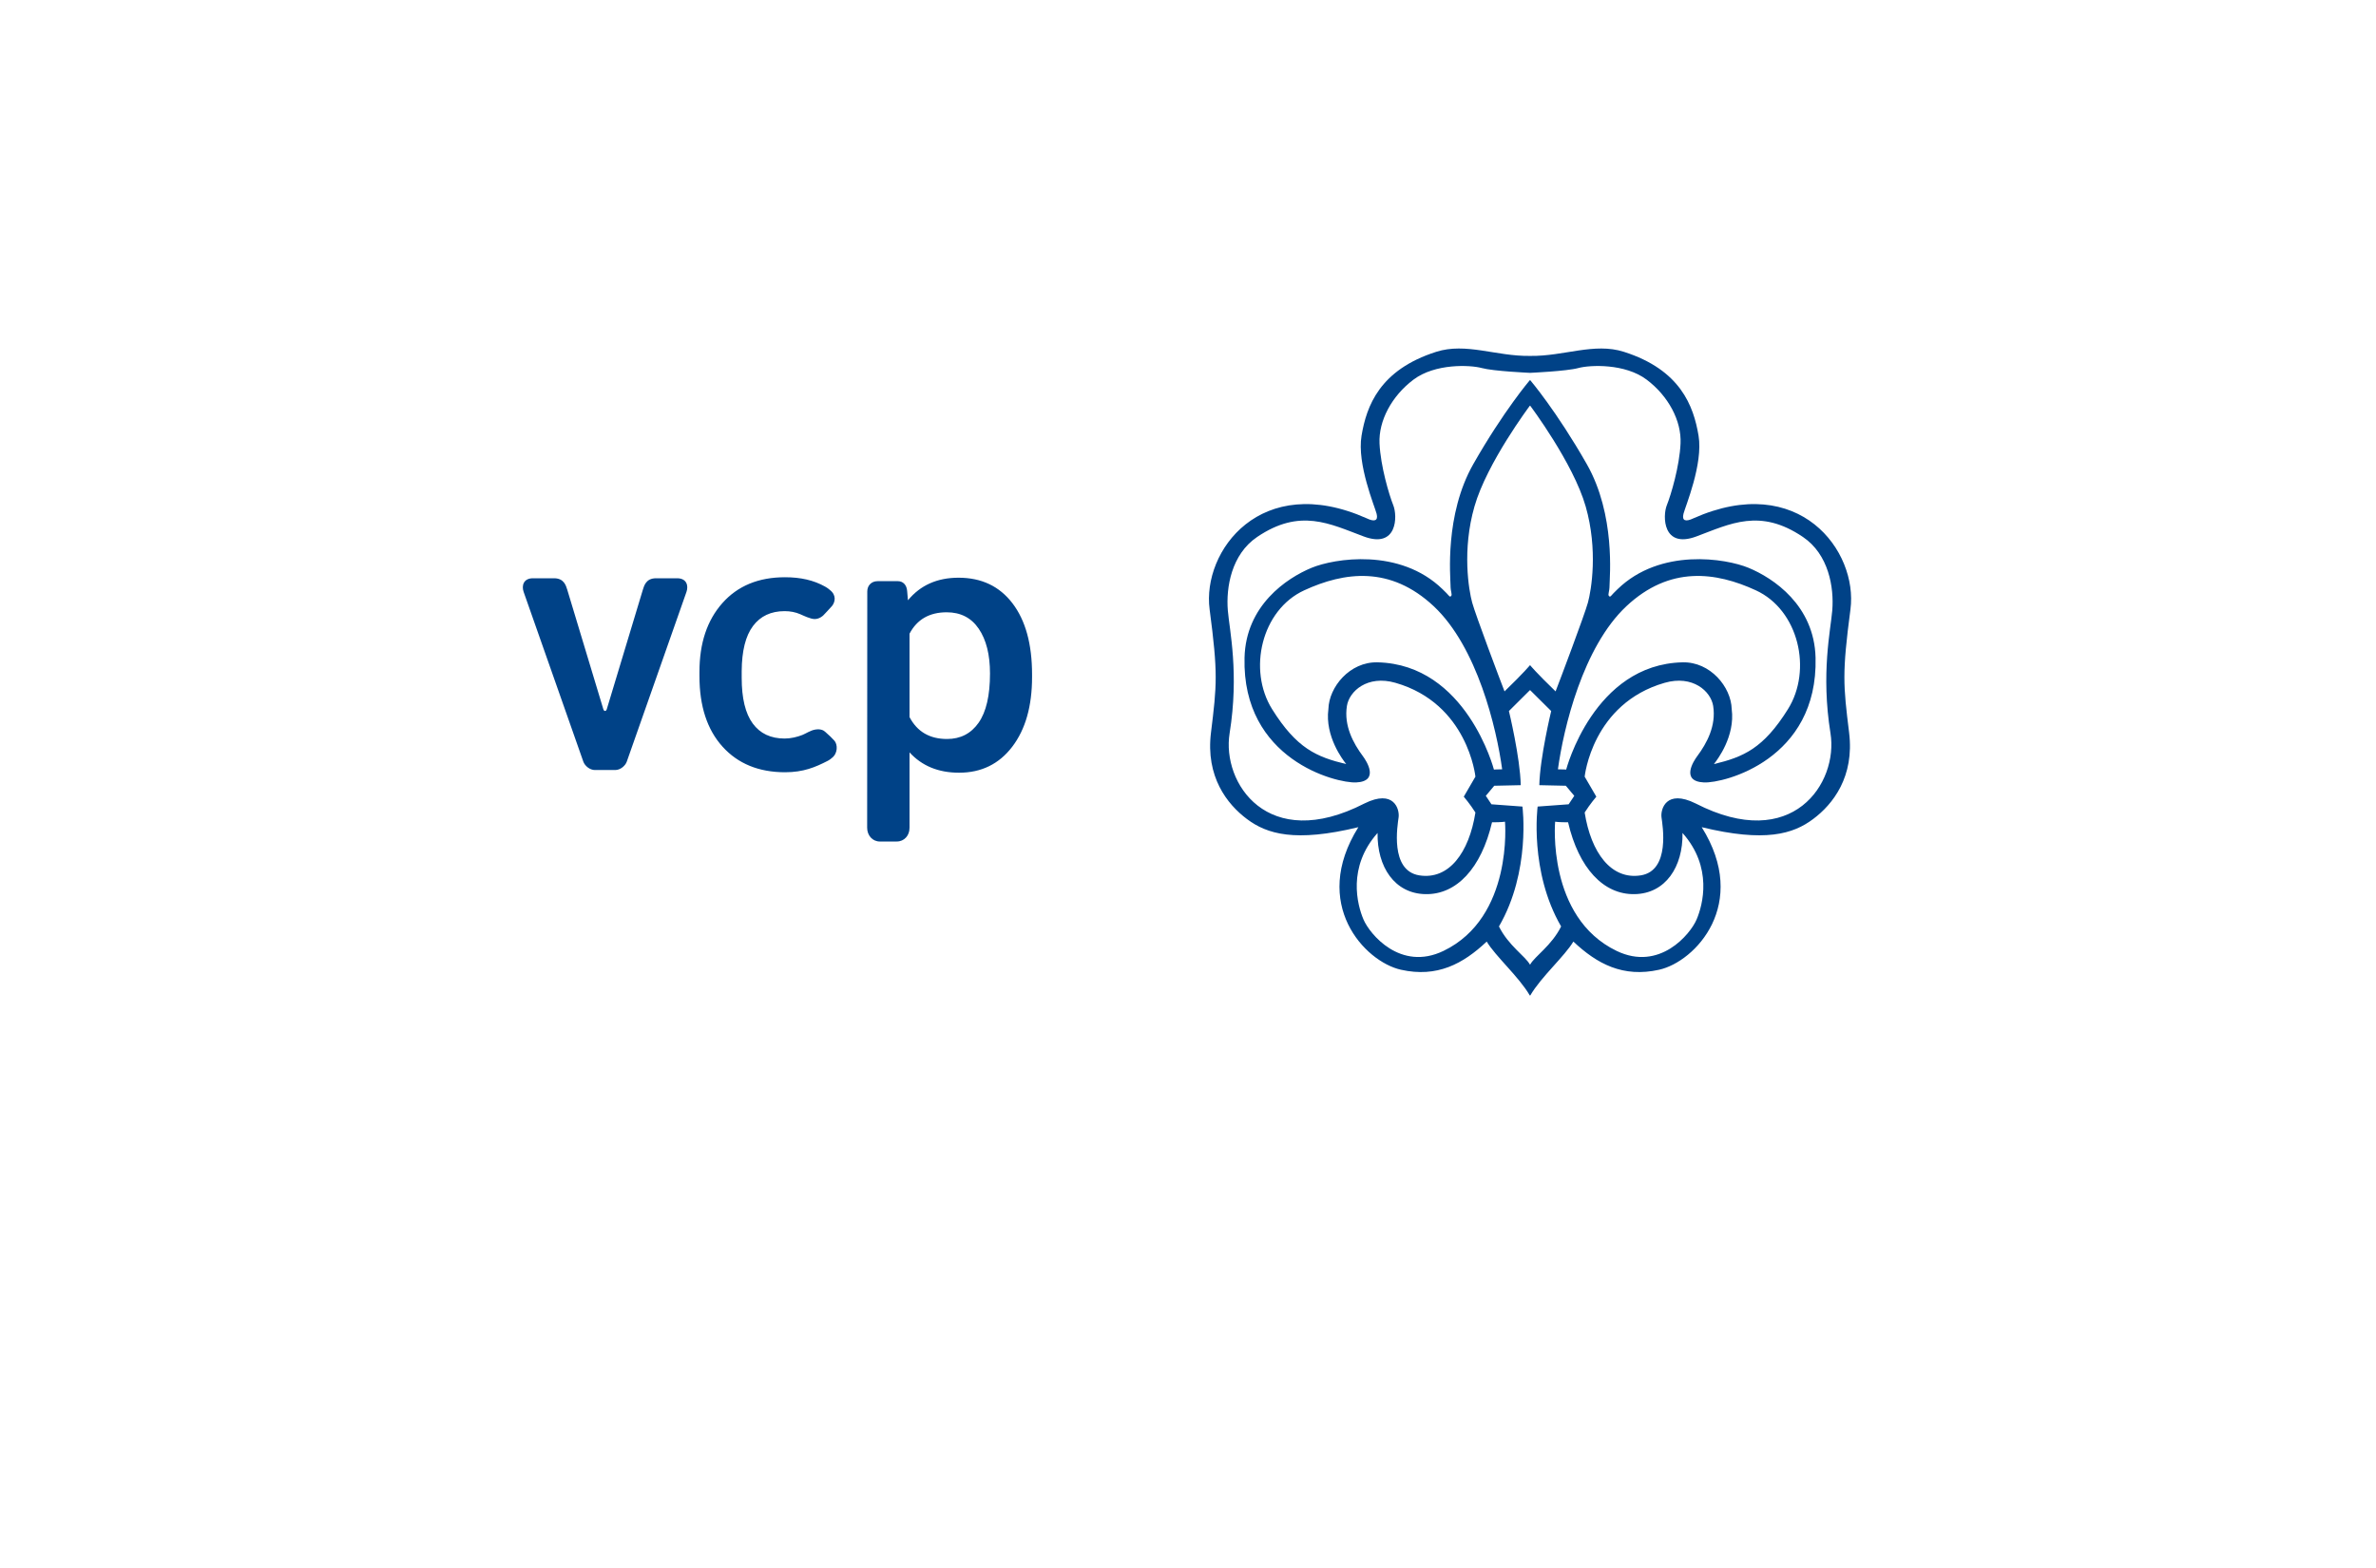 <?xml version="1.0" encoding="UTF-8"?>
<svg xmlns="http://www.w3.org/2000/svg" xmlns:xlink="http://www.w3.org/1999/xlink" width="1159.37pt" height="765.35pt" viewBox="0 0 1159.37 765.35" version="1.1">
<g id="surface1">
<path style=" stroke:none;fill-rule:nonzero;fill:rgb(0%,25.882%,52.94%);fill-opacity:1;" d="M 746.688 324.699 C 746.688 324.699 749.34 328.004 759.047 337.398 C 760.988 332.414 773.168 300.125 774.828 294.059 C 776.492 287.973 779.812 268.395 773.734 247.145 C 767.637 225.879 746.688 198.023 746.688 198.023 L 746.469 198.023 C 746.469 198.023 725.543 225.879 719.469 247.145 C 713.355 268.395 716.68 287.973 718.348 294.059 C 720 300.125 732.188 332.414 734.137 337.398 C 743.832 328.004 746.469 324.699 746.469 324.699 Z M 746.688 470.633 C 748.809 466.75 757.188 461.359 761.75 452.105 C 746.117 425.195 750.289 393.602 750.289 393.602 L 765.418 392.496 L 768.172 388.363 L 764.047 383.445 L 751.113 383.16 C 751.398 369.75 756.902 346.988 756.902 346.988 L 746.688 336.848 L 746.469 336.848 L 736.277 346.988 C 736.277 346.988 741.785 369.75 742.047 383.16 L 729.121 383.445 L 725.004 388.363 L 727.754 392.496 L 742.871 393.602 C 742.871 393.602 747.059 425.195 731.418 452.105 C 735.969 461.359 744.375 466.75 746.469 470.633 Z M 665.312 448.703 C 668.336 455.816 683.352 474.172 704.371 464.031 C 738.48 447.602 734.359 400.992 734.359 400.992 C 734.359 400.992 732.703 401.281 728.031 401.281 C 722.797 423.73 710.695 436.633 695.566 436.34 C 680.445 436.082 671.91 422.926 672.184 406.477 C 657.34 423.195 662.277 441.562 665.312 448.703 M 672.145 323.215 C 715.574 324.199 728.961 375.551 728.961 375.551 C 728.961 375.551 730.914 375.426 732.984 375.426 C 730.234 355.281 720.82 315.758 699.602 295.852 C 678.387 275.969 655.953 279.078 636.418 288.066 C 615.516 297.652 608.758 326.934 620.73 346.086 C 632.711 365.223 642.398 369.406 656.891 372.875 C 655.172 370.746 646.449 359.262 648.188 346.086 C 648.457 335.207 658.66 322.906 672.145 323.215 M 746.688 185.547 C 746.688 185.547 759.445 200.48 774.266 226.48 C 788.41 251.273 785.387 281.871 785.387 285.484 C 785.387 289.082 784.363 290.113 785.129 290.883 C 785.914 291.656 785.914 290.633 789.27 287.543 C 810.211 267.188 842.215 272.559 853.168 277.082 C 865.332 282.098 885.27 295.43 885.906 320.949 C 887.156 370.66 841.234 382.293 831.406 381.828 C 819.863 381.266 826.52 371.215 828.145 369.035 C 832.879 362.668 837.457 354.191 835.949 344.512 C 834.824 337.324 825.953 329.289 812.293 333.203 C 776.852 343.355 773.238 379.004 773.238 379.004 L 778.93 388.781 C 778.93 388.781 775.832 392.387 773.238 396.504 C 776.332 416.098 786.176 429.484 800.641 427.176 C 815.121 424.84 811.246 402.684 810.73 398.844 C 810.211 394.961 812.961 384.91 827.441 392.113 C 874.746 416.395 897.074 381.941 893.191 357.867 C 888.469 328.578 893.277 307.355 894.055 297.891 C 894.973 286.66 892.316 270.543 879.746 262.043 C 858.82 247.863 844.332 255.598 827.789 261.773 C 811.246 267.961 811.246 251.734 813.316 246.578 C 815.383 241.43 819.523 227.523 820.023 216.434 C 820.543 205.355 814.086 193.254 803.492 185.273 C 792.891 177.289 775.832 178.059 770.141 179.602 C 764.449 181.156 746.688 181.945 746.688 181.945 L 746.469 181.945 C 746.469 181.945 728.73 181.156 723.031 179.602 C 717.348 178.059 700.285 177.289 689.691 185.273 C 679.09 193.254 672.621 205.355 673.141 216.434 C 673.656 227.523 677.801 241.43 679.855 246.578 C 681.941 251.734 681.941 267.961 665.383 261.773 C 648.832 255.598 634.363 247.863 613.426 262.043 C 600.855 270.543 598.199 286.66 599.121 297.891 C 599.902 307.355 604.703 328.578 599.984 357.867 C 596.109 381.941 618.434 416.395 665.746 392.113 C 680.227 384.91 682.973 394.961 682.453 398.844 C 681.941 402.684 678.047 424.84 692.527 427.176 C 707.008 429.484 716.832 416.098 719.93 396.504 C 717.348 392.387 714.25 388.781 714.25 388.781 L 719.93 379.004 C 719.93 379.004 716.316 343.355 680.883 333.203 C 667.227 329.289 658.348 337.324 657.223 344.512 C 655.711 354.191 660.301 362.668 665.039 369.035 C 666.668 371.215 673.316 381.266 661.758 381.828 C 651.941 382.293 606.023 370.66 607.27 320.949 C 607.902 295.43 627.848 282.098 640.004 277.082 C 650.965 272.559 682.973 267.188 703.902 287.543 C 707.262 290.633 707.262 291.656 708.039 290.883 C 708.812 290.113 707.781 289.082 707.781 285.484 C 707.781 281.871 704.773 251.273 718.898 226.48 C 733.707 200.48 746.469 185.547 746.469 185.547 Z M 746.469 485.789 C 741.168 476.672 729.715 466.656 725.441 459.484 C 713.918 470.352 701.246 477.188 683.574 473.227 C 665.91 469.277 639.398 441.086 662.816 403.668 C 631.902 411.168 618.199 407 608.484 399.719 C 598.75 392.461 588.246 379.004 590.898 357.523 C 593.777 334.094 594.371 328.703 590.234 297.363 C 586.492 268.988 615.242 229.945 666.906 252.953 C 670.555 254.711 672.598 254.246 671.723 250.73 C 670.836 247.207 662.039 226.477 664.367 212.617 C 666.797 198.094 673.203 180.477 700.812 171.684 C 715.332 167.051 730.078 173.922 746.469 173.684 L 746.688 173.684 C 763.102 173.922 777.852 167.051 792.371 171.684 C 819.969 180.477 826.383 198.094 828.809 212.617 C 831.117 226.477 822.34 247.207 821.453 250.73 C 820.574 254.246 822.613 254.711 826.277 252.953 C 877.934 229.945 906.684 268.988 902.93 297.363 C 898.809 328.703 899.395 334.094 902.27 357.523 C 904.922 379.004 894.426 392.461 884.688 399.719 C 874.969 407 861.266 411.168 830.355 403.668 C 853.77 441.086 827.266 469.277 809.598 473.227 C 791.938 477.188 779.258 470.352 767.727 459.484 C 763.465 466.656 752.012 476.672 746.688 485.789 Z M 820.98 406.477 C 821.266 422.926 812.738 436.082 797.613 436.34 C 782.48 436.633 770.363 423.73 765.145 401.281 C 760.473 401.281 758.824 400.992 758.824 400.992 C 758.824 400.992 754.699 447.602 788.805 464.031 C 809.812 474.172 824.844 455.816 827.863 448.703 C 830.895 441.562 835.844 423.195 820.98 406.477 M 844.992 346.086 C 846.73 359.262 837.996 370.746 836.305 372.875 C 850.777 369.406 860.457 365.223 872.426 346.086 C 884.414 326.934 877.656 297.652 856.75 288.066 C 837.23 279.078 814.793 275.969 793.578 295.852 C 772.359 315.758 762.938 355.281 760.188 375.426 C 762.258 375.426 764.219 375.551 764.219 375.551 C 764.219 375.551 777.609 324.199 821.023 323.215 C 834.527 322.906 844.715 335.207 844.992 346.086 "/>
<path style=" stroke:none;fill-rule:nonzero;fill:rgb(0%,25.882%,52.94%);fill-opacity:1;" d="M 477.516 352.695 C 473.809 357.984 468.68 360.625 462.121 360.625 C 453.637 360.625 447.531 357.062 443.805 349.938 L 443.805 309.227 C 447.477 302.27 453.527 298.797 461.953 298.797 C 468.734 298.797 473.957 301.48 477.598 306.852 C 481.246 312.223 483.07 319.492 483.07 328.648 C 483.07 339.391 481.219 347.406 477.516 352.695 M 494.051 294.426 C 487.695 286.086 478.914 281.922 467.719 281.922 C 457.316 281.922 449.086 285.594 443.035 292.941 L 442.652 288.527 C 442.461 285.398 440.609 283.605 438.074 283.605 C 438.02 283.605 428.184 283.613 428.184 283.613 C 425.23 283.613 423.188 285.73 423.188 288.613 L 423.129 403.922 C 423.129 407.707 425.734 410.664 429.371 410.664 L 437.625 410.648 C 441.25 410.648 443.785 407.68 443.785 404.152 L 443.805 403.766 L 443.805 367.156 C 449.848 373.773 457.906 377.082 467.973 377.082 C 478.828 377.082 487.484 372.855 493.926 364.402 C 500.371 355.949 503.594 344.629 503.594 330.43 L 503.594 329.16 C 503.594 314.344 500.414 302.77 494.051 294.426 M 383.047 376.859 C 392.02 376.859 397.816 374.414 403.922 371.273 C 404.914 370.766 405.793 369.98 405.793 369.98 C 408.895 367.727 408.809 363.328 407.129 361.438 C 407.129 361.438 405.934 360.148 405.172 359.418 C 404.648 358.91 403.258 357.703 402.711 357.18 C 401.977 356.48 400.582 355.582 397.789 356.035 C 395.5 356.406 393.148 358.023 391.516 358.66 C 388.996 359.641 385.984 360.402 382.863 360.402 C 376.074 360.402 370.887 357.961 367.297 353.066 C 363.707 348.18 361.91 340.754 361.91 330.809 L 361.91 327.496 C 361.969 317.66 363.801 310.324 367.422 305.488 C 371.043 300.656 376.188 298.238 382.863 298.238 C 385.684 298.238 388.176 298.746 390.457 299.727 C 391.93 300.363 395.418 302.094 397.52 302.094 C 399.848 302.094 401.543 300.504 401.777 300.254 C 402.277 299.738 403.121 298.844 403.594 298.332 C 404.289 297.574 406 295.699 406 295.699 C 407.52 293.809 408.254 290.41 404.902 287.879 C 404.902 287.879 404.059 287.07 402.598 286.254 C 397.059 283.16 390.742 281.695 383.027 281.695 C 370.137 281.695 359.961 285.898 352.5 294.293 C 345.035 302.691 341.301 313.875 341.301 327.836 L 341.301 329.957 C 341.301 344.598 345.059 356.082 352.582 364.391 C 360.105 372.703 370.277 376.859 383.117 376.859 Z M 296.086 346.066 C 296.438 344.879 313.238 289.121 313.691 287.754 C 314.293 285.918 315.18 282.191 320.113 282.191 L 330.395 282.191 C 335.07 282.191 336.027 285.82 334.965 288.84 L 305.82 371.723 C 305.105 373.695 302.727 375.773 300.195 375.773 L 290.285 375.773 C 287.746 375.773 285.371 373.695 284.652 371.723 L 255.508 288.84 C 254.449 285.82 255.41 282.191 260.078 282.191 L 270.359 282.191 C 275.293 282.191 276.18 285.918 276.785 287.754 C 277.234 289.121 294.039 344.887 294.387 346.066 C 294.734 347.242 295.734 347.25 296.086 346.066 "/>
</g>
</svg>
